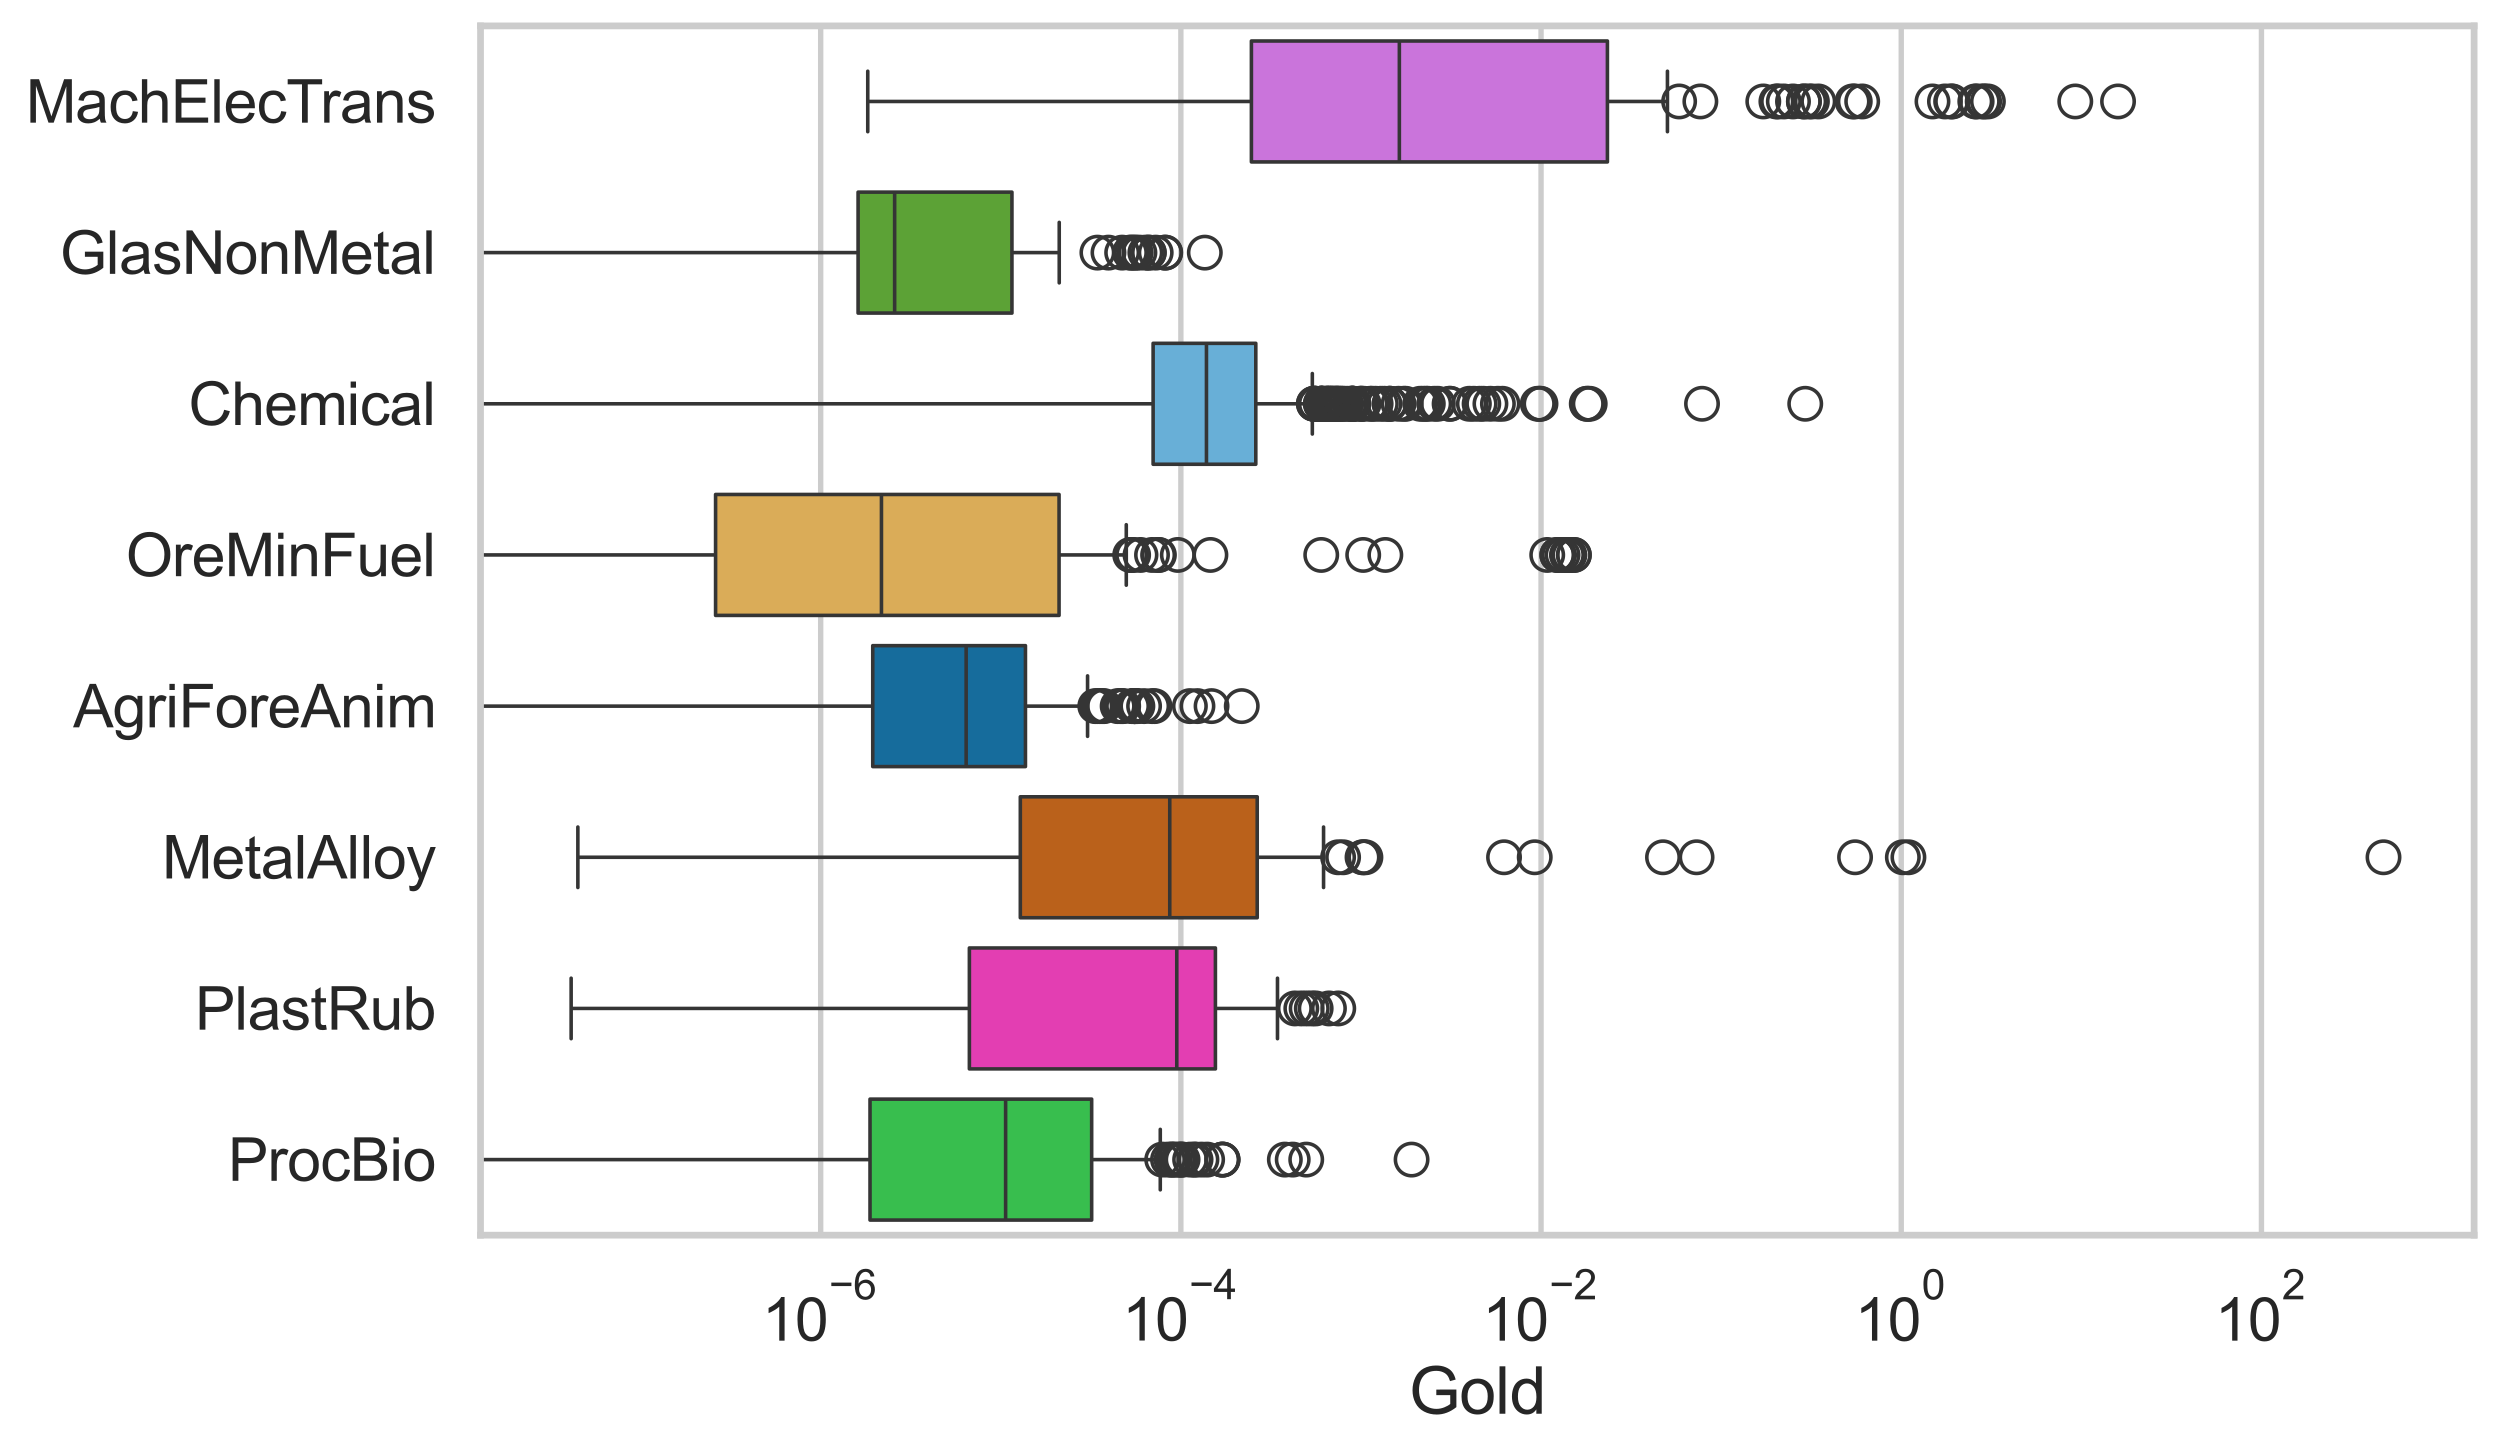 <?xml version="1.0" encoding="utf-8" standalone="no"?>
<!DOCTYPE svg PUBLIC "-//W3C//DTD SVG 1.1//EN"
  "http://www.w3.org/Graphics/SVG/1.1/DTD/svg11.dtd">
<svg xmlns:xlink="http://www.w3.org/1999/xlink" width="695.577pt" height="404.121pt" viewBox="0 0 695.577 404.121" xmlns="http://www.w3.org/2000/svg" version="1.1">
 <defs>
  <style type="text/css">*{stroke-linejoin: round; stroke-linecap: butt}</style>
 </defs>
 <g id="figure_1">
  <g id="patch_1">
   <path d="M 0 404.121 
L 695.577 404.121 
L 695.577 0 
L 0 0 
z
" style="fill: #ffffff"/>
  </g>
  <g id="axes_1">
   <g id="patch_2">
    <path d="M 133.697 343.665 
L 688.377 343.665 
L 688.377 7.2 
L 133.697 7.2 
z
" style="fill: #ffffff"/>
   </g>
   <g id="matplotlib.axis_1">
    <g id="xtick_1">
     <g id="line2d_1">
      <path d="M 228.336 343.665 
L 228.336 7.2 
" clip-path="url(#p0657ad8305)" style="fill: none; stroke: #cccccc; stroke-width: 1.5; stroke-linecap: round"/>
     </g>
     <g id="text_1">
      <!-- $\mathdefault{10^{-6}}$ -->
      <g style="fill: #262626" transform="translate(212.001 373.18) scale(0.165 -0.165)">
       <defs>
        <path id="ArialMT-31" d="M 2384 0 
L 1822 0 
L 1822 3584 
Q 1619 3391 1289 3197 
Q 959 3003 697 2906 
L 697 3450 
Q 1169 3672 1522 3987 
Q 1875 4303 2022 4600 
L 2384 4600 
L 2384 0 
z
" transform="scale(0.016)"/>
        <path id="ArialMT-30" d="M 266 2259 
Q 266 3072 433 3567 
Q 600 4063 929 4331 
Q 1259 4600 1759 4600 
Q 2128 4600 2406 4451 
Q 2684 4303 2865 4023 
Q 3047 3744 3150 3342 
Q 3253 2941 3253 2259 
Q 3253 1453 3087 958 
Q 2922 463 2592 192 
Q 2263 -78 1759 -78 
Q 1097 -78 719 397 
Q 266 969 266 2259 
z
M 844 2259 
Q 844 1131 1108 757 
Q 1372 384 1759 384 
Q 2147 384 2411 759 
Q 2675 1134 2675 2259 
Q 2675 3391 2411 3762 
Q 2147 4134 1753 4134 
Q 1366 4134 1134 3806 
Q 844 3388 844 2259 
z
" transform="scale(0.016)"/>
        <path id="ArialMT-2212" d="M 3381 1997 
L 356 1997 
L 356 2522 
L 3381 2522 
L 3381 1997 
z
" transform="scale(0.016)"/>
        <path id="ArialMT-36" d="M 3184 3459 
L 2625 3416 
Q 2550 3747 2413 3897 
Q 2184 4138 1850 4138 
Q 1581 4138 1378 3988 
Q 1113 3794 959 3422 
Q 806 3050 800 2363 
Q 1003 2672 1297 2822 
Q 1591 2972 1913 2972 
Q 2475 2972 2870 2558 
Q 3266 2144 3266 1488 
Q 3266 1056 3080 686 
Q 2894 316 2569 119 
Q 2244 -78 1831 -78 
Q 1128 -78 684 439 
Q 241 956 241 2144 
Q 241 3472 731 4075 
Q 1159 4600 1884 4600 
Q 2425 4600 2770 4297 
Q 3116 3994 3184 3459 
z
M 888 1484 
Q 888 1194 1011 928 
Q 1134 663 1356 523 
Q 1578 384 1822 384 
Q 2178 384 2434 671 
Q 2691 959 2691 1453 
Q 2691 1928 2437 2201 
Q 2184 2475 1800 2475 
Q 1419 2475 1153 2201 
Q 888 1928 888 1484 
z
" transform="scale(0.016)"/>
       </defs>
       <use xlink:href="#ArialMT-31" transform="translate(0 0.994)"/>
       <use xlink:href="#ArialMT-30" transform="translate(55.615 0.994)"/>
       <use xlink:href="#ArialMT-2212" transform="translate(112.973 70.688) scale(0.7)"/>
       <use xlink:href="#ArialMT-36" transform="translate(153.852 70.688) scale(0.7)"/>
      </g>
     </g>
    </g>
    <g id="xtick_2">
     <g id="line2d_2">
      <path d="M 328.553 343.665 
L 328.553 7.2 
" clip-path="url(#p0657ad8305)" style="fill: none; stroke: #cccccc; stroke-width: 1.5; stroke-linecap: round"/>
     </g>
     <g id="text_2">
      <!-- $\mathdefault{10^{-4}}$ -->
      <g style="fill: #262626" transform="translate(312.218 373.015) scale(0.165 -0.165)">
       <defs>
        <path id="ArialMT-34" d="M 2069 0 
L 2069 1097 
L 81 1097 
L 81 1613 
L 2172 4581 
L 2631 4581 
L 2631 1613 
L 3250 1613 
L 3250 1097 
L 2631 1097 
L 2631 0 
L 2069 0 
z
M 2069 1613 
L 2069 3678 
L 634 1613 
L 2069 1613 
z
" transform="scale(0.016)"/>
       </defs>
       <use xlink:href="#ArialMT-31" transform="translate(0 0.202)"/>
       <use xlink:href="#ArialMT-30" transform="translate(55.615 0.202)"/>
       <use xlink:href="#ArialMT-2212" transform="translate(112.973 69.895) scale(0.7)"/>
       <use xlink:href="#ArialMT-34" transform="translate(153.852 69.895) scale(0.7)"/>
      </g>
     </g>
    </g>
    <g id="xtick_3">
     <g id="line2d_3">
      <path d="M 428.769 343.665 
L 428.769 7.2 
" clip-path="url(#p0657ad8305)" style="fill: none; stroke: #cccccc; stroke-width: 1.5; stroke-linecap: round"/>
     </g>
     <g id="text_3">
      <!-- $\mathdefault{10^{-2}}$ -->
      <g style="fill: #262626" transform="translate(412.434 373.18) scale(0.165 -0.165)">
       <defs>
        <path id="ArialMT-32" d="M 3222 541 
L 3222 0 
L 194 0 
Q 188 203 259 391 
Q 375 700 629 1000 
Q 884 1300 1366 1694 
Q 2113 2306 2375 2664 
Q 2638 3022 2638 3341 
Q 2638 3675 2398 3904 
Q 2159 4134 1775 4134 
Q 1369 4134 1125 3890 
Q 881 3647 878 3216 
L 300 3275 
Q 359 3922 746 4261 
Q 1134 4600 1788 4600 
Q 2447 4600 2831 4234 
Q 3216 3869 3216 3328 
Q 3216 3053 3103 2787 
Q 2991 2522 2730 2228 
Q 2469 1934 1863 1422 
Q 1356 997 1212 845 
Q 1069 694 975 541 
L 3222 541 
z
" transform="scale(0.016)"/>
       </defs>
       <use xlink:href="#ArialMT-31" transform="translate(0 0.994)"/>
       <use xlink:href="#ArialMT-30" transform="translate(55.615 0.994)"/>
       <use xlink:href="#ArialMT-2212" transform="translate(112.973 70.688) scale(0.7)"/>
       <use xlink:href="#ArialMT-32" transform="translate(153.852 70.688) scale(0.7)"/>
      </g>
     </g>
    </g>
    <g id="xtick_4">
     <g id="line2d_4">
      <path d="M 528.985 343.665 
L 528.985 7.2 
" clip-path="url(#p0657ad8305)" style="fill: none; stroke: #cccccc; stroke-width: 1.5; stroke-linecap: round"/>
     </g>
     <g id="text_4">
      <!-- $\mathdefault{10^{0}}$ -->
      <g style="fill: #262626" transform="translate(516.033 373.18) scale(0.165 -0.165)">
       <use xlink:href="#ArialMT-31" transform="translate(0 0.994)"/>
       <use xlink:href="#ArialMT-30" transform="translate(55.615 0.994)"/>
       <use xlink:href="#ArialMT-30" transform="translate(112.973 70.688) scale(0.7)"/>
      </g>
     </g>
    </g>
    <g id="xtick_5">
     <g id="line2d_5">
      <path d="M 629.202 343.665 
L 629.202 7.2 
" clip-path="url(#p0657ad8305)" style="fill: none; stroke: #cccccc; stroke-width: 1.5; stroke-linecap: round"/>
     </g>
     <g id="text_5">
      <!-- $\mathdefault{10^{2}}$ -->
      <g style="fill: #262626" transform="translate(616.249 373.18) scale(0.165 -0.165)">
       <use xlink:href="#ArialMT-31" transform="translate(0 0.994)"/>
       <use xlink:href="#ArialMT-30" transform="translate(55.615 0.994)"/>
       <use xlink:href="#ArialMT-32" transform="translate(112.973 70.688) scale(0.7)"/>
      </g>
     </g>
    </g>
    <g id="text_6">
     <!-- Gold -->
     <g style="fill: #262626" transform="translate(392.027 393.344) scale(0.18 -0.18)">
      <defs>
       <path id="ArialMT-47" d="M 2638 1797 
L 2638 2334 
L 4578 2338 
L 4578 638 
Q 4131 281 3656 101 
Q 3181 -78 2681 -78 
Q 2006 -78 1454 211 
Q 903 500 622 1047 
Q 341 1594 341 2269 
Q 341 2938 620 3517 
Q 900 4097 1425 4378 
Q 1950 4659 2634 4659 
Q 3131 4659 3532 4498 
Q 3934 4338 4162 4050 
Q 4391 3763 4509 3300 
L 3963 3150 
Q 3859 3500 3706 3700 
Q 3553 3900 3268 4020 
Q 2984 4141 2638 4141 
Q 2222 4141 1919 4014 
Q 1616 3888 1430 3681 
Q 1244 3475 1141 3228 
Q 966 2803 966 2306 
Q 966 1694 1177 1281 
Q 1388 869 1791 669 
Q 2194 469 2647 469 
Q 3041 469 3416 620 
Q 3791 772 3984 944 
L 3984 1797 
L 2638 1797 
z
" transform="scale(0.016)"/>
       <path id="ArialMT-6f" d="M 213 1659 
Q 213 2581 725 3025 
Q 1153 3394 1769 3394 
Q 2453 3394 2887 2945 
Q 3322 2497 3322 1706 
Q 3322 1066 3130 698 
Q 2938 331 2570 128 
Q 2203 -75 1769 -75 
Q 1072 -75 642 372 
Q 213 819 213 1659 
z
M 791 1659 
Q 791 1022 1069 705 
Q 1347 388 1769 388 
Q 2188 388 2466 706 
Q 2744 1025 2744 1678 
Q 2744 2294 2464 2611 
Q 2184 2928 1769 2928 
Q 1347 2928 1069 2612 
Q 791 2297 791 1659 
z
" transform="scale(0.016)"/>
       <path id="ArialMT-6c" d="M 409 0 
L 409 4581 
L 972 4581 
L 972 0 
L 409 0 
z
" transform="scale(0.016)"/>
       <path id="ArialMT-64" d="M 2575 0 
L 2575 419 
Q 2259 -75 1647 -75 
Q 1250 -75 917 144 
Q 584 363 401 755 
Q 219 1147 219 1656 
Q 219 2153 384 2558 
Q 550 2963 881 3178 
Q 1213 3394 1622 3394 
Q 1922 3394 2156 3267 
Q 2391 3141 2538 2938 
L 2538 4581 
L 3097 4581 
L 3097 0 
L 2575 0 
z
M 797 1656 
Q 797 1019 1065 703 
Q 1334 388 1700 388 
Q 2069 388 2326 689 
Q 2584 991 2584 1609 
Q 2584 2291 2321 2609 
Q 2059 2928 1675 2928 
Q 1300 2928 1048 2622 
Q 797 2316 797 1656 
z
" transform="scale(0.016)"/>
      </defs>
      <use xlink:href="#ArialMT-47"/>
      <use xlink:href="#ArialMT-6f" transform="translate(77.783 0)"/>
      <use xlink:href="#ArialMT-6c" transform="translate(133.398 0)"/>
      <use xlink:href="#ArialMT-64" transform="translate(155.615 0)"/>
     </g>
    </g>
   </g>
   <g id="matplotlib.axis_2">
    <g id="ytick_1">
     <g id="text_7">
      <!-- MachElecTrans -->
      <g style="fill: #262626" transform="translate(7.2 34.134) scale(0.165 -0.165)">
       <defs>
        <path id="ArialMT-4d" d="M 475 0 
L 475 4581 
L 1388 4581 
L 2472 1338 
Q 2622 884 2691 659 
Q 2769 909 2934 1394 
L 4031 4581 
L 4847 4581 
L 4847 0 
L 4263 0 
L 4263 3834 
L 2931 0 
L 2384 0 
L 1059 3900 
L 1059 0 
L 475 0 
z
" transform="scale(0.016)"/>
        <path id="ArialMT-61" d="M 2588 409 
Q 2275 144 1986 34 
Q 1697 -75 1366 -75 
Q 819 -75 525 192 
Q 231 459 231 875 
Q 231 1119 342 1320 
Q 453 1522 633 1644 
Q 813 1766 1038 1828 
Q 1203 1872 1538 1913 
Q 2219 1994 2541 2106 
Q 2544 2222 2544 2253 
Q 2544 2597 2384 2738 
Q 2169 2928 1744 2928 
Q 1347 2928 1158 2789 
Q 969 2650 878 2297 
L 328 2372 
Q 403 2725 575 2942 
Q 747 3159 1072 3276 
Q 1397 3394 1825 3394 
Q 2250 3394 2515 3294 
Q 2781 3194 2906 3042 
Q 3031 2891 3081 2659 
Q 3109 2516 3109 2141 
L 3109 1391 
Q 3109 606 3145 398 
Q 3181 191 3288 0 
L 2700 0 
Q 2613 175 2588 409 
z
M 2541 1666 
Q 2234 1541 1622 1453 
Q 1275 1403 1131 1340 
Q 988 1278 909 1158 
Q 831 1038 831 891 
Q 831 666 1001 516 
Q 1172 366 1500 366 
Q 1825 366 2078 508 
Q 2331 650 2450 897 
Q 2541 1088 2541 1459 
L 2541 1666 
z
" transform="scale(0.016)"/>
        <path id="ArialMT-63" d="M 2588 1216 
L 3141 1144 
Q 3050 572 2676 248 
Q 2303 -75 1759 -75 
Q 1078 -75 664 370 
Q 250 816 250 1647 
Q 250 2184 428 2587 
Q 606 2991 970 3192 
Q 1334 3394 1763 3394 
Q 2303 3394 2647 3120 
Q 2991 2847 3088 2344 
L 2541 2259 
Q 2463 2594 2264 2762 
Q 2066 2931 1784 2931 
Q 1359 2931 1093 2626 
Q 828 2322 828 1663 
Q 828 994 1084 691 
Q 1341 388 1753 388 
Q 2084 388 2306 591 
Q 2528 794 2588 1216 
z
" transform="scale(0.016)"/>
        <path id="ArialMT-68" d="M 422 0 
L 422 4581 
L 984 4581 
L 984 2938 
Q 1378 3394 1978 3394 
Q 2347 3394 2619 3248 
Q 2891 3103 3008 2847 
Q 3125 2591 3125 2103 
L 3125 0 
L 2563 0 
L 2563 2103 
Q 2563 2525 2380 2717 
Q 2197 2909 1863 2909 
Q 1613 2909 1392 2779 
Q 1172 2650 1078 2428 
Q 984 2206 984 1816 
L 984 0 
L 422 0 
z
" transform="scale(0.016)"/>
        <path id="ArialMT-45" d="M 506 0 
L 506 4581 
L 3819 4581 
L 3819 4041 
L 1113 4041 
L 1113 2638 
L 3647 2638 
L 3647 2100 
L 1113 2100 
L 1113 541 
L 3925 541 
L 3925 0 
L 506 0 
z
" transform="scale(0.016)"/>
        <path id="ArialMT-65" d="M 2694 1069 
L 3275 997 
Q 3138 488 2766 206 
Q 2394 -75 1816 -75 
Q 1088 -75 661 373 
Q 234 822 234 1631 
Q 234 2469 665 2931 
Q 1097 3394 1784 3394 
Q 2450 3394 2872 2941 
Q 3294 2488 3294 1666 
Q 3294 1616 3291 1516 
L 816 1516 
Q 847 969 1125 678 
Q 1403 388 1819 388 
Q 2128 388 2347 550 
Q 2566 713 2694 1069 
z
M 847 1978 
L 2700 1978 
Q 2663 2397 2488 2606 
Q 2219 2931 1791 2931 
Q 1403 2931 1139 2672 
Q 875 2413 847 1978 
z
" transform="scale(0.016)"/>
        <path id="ArialMT-54" d="M 1659 0 
L 1659 4041 
L 150 4041 
L 150 4581 
L 3781 4581 
L 3781 4041 
L 2266 4041 
L 2266 0 
L 1659 0 
z
" transform="scale(0.016)"/>
        <path id="ArialMT-72" d="M 416 0 
L 416 3319 
L 922 3319 
L 922 2816 
Q 1116 3169 1280 3281 
Q 1444 3394 1641 3394 
Q 1925 3394 2219 3213 
L 2025 2691 
Q 1819 2813 1613 2813 
Q 1428 2813 1281 2702 
Q 1134 2591 1072 2394 
Q 978 2094 978 1738 
L 978 0 
L 416 0 
z
" transform="scale(0.016)"/>
        <path id="ArialMT-6e" d="M 422 0 
L 422 3319 
L 928 3319 
L 928 2847 
Q 1294 3394 1984 3394 
Q 2284 3394 2536 3286 
Q 2788 3178 2913 3003 
Q 3038 2828 3088 2588 
Q 3119 2431 3119 2041 
L 3119 0 
L 2556 0 
L 2556 2019 
Q 2556 2363 2490 2533 
Q 2425 2703 2258 2804 
Q 2091 2906 1866 2906 
Q 1506 2906 1245 2678 
Q 984 2450 984 1813 
L 984 0 
L 422 0 
z
" transform="scale(0.016)"/>
        <path id="ArialMT-73" d="M 197 991 
L 753 1078 
Q 800 744 1014 566 
Q 1228 388 1613 388 
Q 2000 388 2187 545 
Q 2375 703 2375 916 
Q 2375 1106 2209 1216 
Q 2094 1291 1634 1406 
Q 1016 1563 777 1677 
Q 538 1791 414 1992 
Q 291 2194 291 2438 
Q 291 2659 392 2848 
Q 494 3038 669 3163 
Q 800 3259 1026 3326 
Q 1253 3394 1513 3394 
Q 1903 3394 2198 3281 
Q 2494 3169 2634 2976 
Q 2775 2784 2828 2463 
L 2278 2388 
Q 2241 2644 2061 2787 
Q 1881 2931 1553 2931 
Q 1166 2931 1000 2803 
Q 834 2675 834 2503 
Q 834 2394 903 2306 
Q 972 2216 1119 2156 
Q 1203 2125 1616 2013 
Q 2213 1853 2448 1751 
Q 2684 1650 2818 1456 
Q 2953 1263 2953 975 
Q 2953 694 2789 445 
Q 2625 197 2315 61 
Q 2006 -75 1616 -75 
Q 969 -75 630 194 
Q 291 463 197 991 
z
" transform="scale(0.016)"/>
       </defs>
       <use xlink:href="#ArialMT-4d"/>
       <use xlink:href="#ArialMT-61" transform="translate(83.301 0)"/>
       <use xlink:href="#ArialMT-63" transform="translate(138.916 0)"/>
       <use xlink:href="#ArialMT-68" transform="translate(188.916 0)"/>
       <use xlink:href="#ArialMT-45" transform="translate(244.531 0)"/>
       <use xlink:href="#ArialMT-6c" transform="translate(311.23 0)"/>
       <use xlink:href="#ArialMT-65" transform="translate(333.447 0)"/>
       <use xlink:href="#ArialMT-63" transform="translate(389.062 0)"/>
       <use xlink:href="#ArialMT-54" transform="translate(439.062 0)"/>
       <use xlink:href="#ArialMT-72" transform="translate(496.396 0)"/>
       <use xlink:href="#ArialMT-61" transform="translate(529.697 0)"/>
       <use xlink:href="#ArialMT-6e" transform="translate(585.312 0)"/>
       <use xlink:href="#ArialMT-73" transform="translate(640.928 0)"/>
      </g>
     </g>
    </g>
    <g id="ytick_2">
     <g id="text_8">
      <!-- GlasNonMetal -->
      <g style="fill: #262626" transform="translate(16.659 76.192) scale(0.165 -0.165)">
       <defs>
        <path id="ArialMT-4e" d="M 488 0 
L 488 4581 
L 1109 4581 
L 3516 984 
L 3516 4581 
L 4097 4581 
L 4097 0 
L 3475 0 
L 1069 3600 
L 1069 0 
L 488 0 
z
" transform="scale(0.016)"/>
        <path id="ArialMT-74" d="M 1650 503 
L 1731 6 
Q 1494 -44 1306 -44 
Q 1000 -44 831 53 
Q 663 150 594 308 
Q 525 466 525 972 
L 525 2881 
L 113 2881 
L 113 3319 
L 525 3319 
L 525 4141 
L 1084 4478 
L 1084 3319 
L 1650 3319 
L 1650 2881 
L 1084 2881 
L 1084 941 
Q 1084 700 1114 631 
Q 1144 563 1211 522 
Q 1278 481 1403 481 
Q 1497 481 1650 503 
z
" transform="scale(0.016)"/>
       </defs>
       <use xlink:href="#ArialMT-47"/>
       <use xlink:href="#ArialMT-6c" transform="translate(77.783 0)"/>
       <use xlink:href="#ArialMT-61" transform="translate(100 0)"/>
       <use xlink:href="#ArialMT-73" transform="translate(155.615 0)"/>
       <use xlink:href="#ArialMT-4e" transform="translate(205.615 0)"/>
       <use xlink:href="#ArialMT-6f" transform="translate(277.832 0)"/>
       <use xlink:href="#ArialMT-6e" transform="translate(333.447 0)"/>
       <use xlink:href="#ArialMT-4d" transform="translate(389.062 0)"/>
       <use xlink:href="#ArialMT-65" transform="translate(472.363 0)"/>
       <use xlink:href="#ArialMT-74" transform="translate(527.979 0)"/>
       <use xlink:href="#ArialMT-61" transform="translate(555.762 0)"/>
       <use xlink:href="#ArialMT-6c" transform="translate(611.377 0)"/>
      </g>
     </g>
    </g>
    <g id="ytick_3">
     <g id="text_9">
      <!-- Chemical -->
      <g style="fill: #262626" transform="translate(52.428 118.25) scale(0.165 -0.165)">
       <defs>
        <path id="ArialMT-43" d="M 3763 1606 
L 4369 1453 
Q 4178 706 3683 314 
Q 3188 -78 2472 -78 
Q 1731 -78 1267 223 
Q 803 525 561 1097 
Q 319 1669 319 2325 
Q 319 3041 592 3573 
Q 866 4106 1370 4382 
Q 1875 4659 2481 4659 
Q 3169 4659 3637 4309 
Q 4106 3959 4291 3325 
L 3694 3184 
Q 3534 3684 3231 3912 
Q 2928 4141 2469 4141 
Q 1941 4141 1586 3887 
Q 1231 3634 1087 3207 
Q 944 2781 944 2328 
Q 944 1744 1114 1308 
Q 1284 872 1643 656 
Q 2003 441 2422 441 
Q 2931 441 3284 734 
Q 3638 1028 3763 1606 
z
" transform="scale(0.016)"/>
        <path id="ArialMT-6d" d="M 422 0 
L 422 3319 
L 925 3319 
L 925 2853 
Q 1081 3097 1340 3245 
Q 1600 3394 1931 3394 
Q 2300 3394 2536 3241 
Q 2772 3088 2869 2813 
Q 3263 3394 3894 3394 
Q 4388 3394 4653 3120 
Q 4919 2847 4919 2278 
L 4919 0 
L 4359 0 
L 4359 2091 
Q 4359 2428 4304 2576 
Q 4250 2725 4106 2815 
Q 3963 2906 3769 2906 
Q 3419 2906 3187 2673 
Q 2956 2441 2956 1928 
L 2956 0 
L 2394 0 
L 2394 2156 
Q 2394 2531 2256 2718 
Q 2119 2906 1806 2906 
Q 1569 2906 1367 2781 
Q 1166 2656 1075 2415 
Q 984 2175 984 1722 
L 984 0 
L 422 0 
z
" transform="scale(0.016)"/>
        <path id="ArialMT-69" d="M 425 3934 
L 425 4581 
L 988 4581 
L 988 3934 
L 425 3934 
z
M 425 0 
L 425 3319 
L 988 3319 
L 988 0 
L 425 0 
z
" transform="scale(0.016)"/>
       </defs>
       <use xlink:href="#ArialMT-43"/>
       <use xlink:href="#ArialMT-68" transform="translate(72.217 0)"/>
       <use xlink:href="#ArialMT-65" transform="translate(127.832 0)"/>
       <use xlink:href="#ArialMT-6d" transform="translate(183.447 0)"/>
       <use xlink:href="#ArialMT-69" transform="translate(266.748 0)"/>
       <use xlink:href="#ArialMT-63" transform="translate(288.965 0)"/>
       <use xlink:href="#ArialMT-61" transform="translate(338.965 0)"/>
       <use xlink:href="#ArialMT-6c" transform="translate(394.58 0)"/>
      </g>
     </g>
    </g>
    <g id="ytick_4">
     <g id="text_10">
      <!-- OreMinFuel -->
      <g style="fill: #262626" transform="translate(35.013 160.308) scale(0.165 -0.165)">
       <defs>
        <path id="ArialMT-4f" d="M 309 2231 
Q 309 3372 921 4017 
Q 1534 4663 2503 4663 
Q 3138 4663 3647 4359 
Q 4156 4056 4423 3514 
Q 4691 2972 4691 2284 
Q 4691 1588 4409 1038 
Q 4128 488 3612 205 
Q 3097 -78 2500 -78 
Q 1853 -78 1343 234 
Q 834 547 571 1087 
Q 309 1628 309 2231 
z
M 934 2222 
Q 934 1394 1379 917 
Q 1825 441 2497 441 
Q 3181 441 3623 922 
Q 4066 1403 4066 2288 
Q 4066 2847 3877 3264 
Q 3688 3681 3323 3911 
Q 2959 4141 2506 4141 
Q 1863 4141 1398 3698 
Q 934 3256 934 2222 
z
" transform="scale(0.016)"/>
        <path id="ArialMT-46" d="M 525 0 
L 525 4581 
L 3616 4581 
L 3616 4041 
L 1131 4041 
L 1131 2622 
L 3281 2622 
L 3281 2081 
L 1131 2081 
L 1131 0 
L 525 0 
z
" transform="scale(0.016)"/>
        <path id="ArialMT-75" d="M 2597 0 
L 2597 488 
Q 2209 -75 1544 -75 
Q 1250 -75 995 37 
Q 741 150 617 320 
Q 494 491 444 738 
Q 409 903 409 1263 
L 409 3319 
L 972 3319 
L 972 1478 
Q 972 1038 1006 884 
Q 1059 663 1231 536 
Q 1403 409 1656 409 
Q 1909 409 2131 539 
Q 2353 669 2445 892 
Q 2538 1116 2538 1541 
L 2538 3319 
L 3100 3319 
L 3100 0 
L 2597 0 
z
" transform="scale(0.016)"/>
       </defs>
       <use xlink:href="#ArialMT-4f"/>
       <use xlink:href="#ArialMT-72" transform="translate(77.783 0)"/>
       <use xlink:href="#ArialMT-65" transform="translate(111.084 0)"/>
       <use xlink:href="#ArialMT-4d" transform="translate(166.699 0)"/>
       <use xlink:href="#ArialMT-69" transform="translate(250 0)"/>
       <use xlink:href="#ArialMT-6e" transform="translate(272.217 0)"/>
       <use xlink:href="#ArialMT-46" transform="translate(327.832 0)"/>
       <use xlink:href="#ArialMT-75" transform="translate(388.916 0)"/>
       <use xlink:href="#ArialMT-65" transform="translate(444.531 0)"/>
       <use xlink:href="#ArialMT-6c" transform="translate(500.146 0)"/>
      </g>
     </g>
    </g>
    <g id="ytick_5">
     <g id="text_11">
      <!-- AgriForeAnim -->
      <g style="fill: #262626" transform="translate(20.341 202.366) scale(0.165 -0.165)">
       <defs>
        <path id="ArialMT-41" d="M -9 0 
L 1750 4581 
L 2403 4581 
L 4278 0 
L 3588 0 
L 3053 1388 
L 1138 1388 
L 634 0 
L -9 0 
z
M 1313 1881 
L 2866 1881 
L 2388 3150 
Q 2169 3728 2063 4100 
Q 1975 3659 1816 3225 
L 1313 1881 
z
" transform="scale(0.016)"/>
        <path id="ArialMT-67" d="M 319 -275 
L 866 -356 
Q 900 -609 1056 -725 
Q 1266 -881 1628 -881 
Q 2019 -881 2231 -725 
Q 2444 -569 2519 -288 
Q 2563 -116 2559 434 
Q 2191 0 1641 0 
Q 956 0 581 494 
Q 206 988 206 1678 
Q 206 2153 378 2554 
Q 550 2956 876 3175 
Q 1203 3394 1644 3394 
Q 2231 3394 2613 2919 
L 2613 3319 
L 3131 3319 
L 3131 450 
Q 3131 -325 2973 -648 
Q 2816 -972 2473 -1159 
Q 2131 -1347 1631 -1347 
Q 1038 -1347 672 -1080 
Q 306 -813 319 -275 
z
M 784 1719 
Q 784 1066 1043 766 
Q 1303 466 1694 466 
Q 2081 466 2343 764 
Q 2606 1063 2606 1700 
Q 2606 2309 2336 2618 
Q 2066 2928 1684 2928 
Q 1309 2928 1046 2623 
Q 784 2319 784 1719 
z
" transform="scale(0.016)"/>
       </defs>
       <use xlink:href="#ArialMT-41"/>
       <use xlink:href="#ArialMT-67" transform="translate(66.699 0)"/>
       <use xlink:href="#ArialMT-72" transform="translate(122.314 0)"/>
       <use xlink:href="#ArialMT-69" transform="translate(155.615 0)"/>
       <use xlink:href="#ArialMT-46" transform="translate(177.832 0)"/>
       <use xlink:href="#ArialMT-6f" transform="translate(238.916 0)"/>
       <use xlink:href="#ArialMT-72" transform="translate(294.531 0)"/>
       <use xlink:href="#ArialMT-65" transform="translate(327.832 0)"/>
       <use xlink:href="#ArialMT-41" transform="translate(383.447 0)"/>
       <use xlink:href="#ArialMT-6e" transform="translate(450.146 0)"/>
       <use xlink:href="#ArialMT-69" transform="translate(505.762 0)"/>
       <use xlink:href="#ArialMT-6d" transform="translate(527.979 0)"/>
      </g>
     </g>
    </g>
    <g id="ytick_6">
     <g id="text_12">
      <!-- MetalAlloy -->
      <g style="fill: #262626" transform="translate(45.088 244.425) scale(0.165 -0.165)">
       <defs>
        <path id="ArialMT-79" d="M 397 -1278 
L 334 -750 
Q 519 -800 656 -800 
Q 844 -800 956 -737 
Q 1069 -675 1141 -563 
Q 1194 -478 1313 -144 
Q 1328 -97 1363 -6 
L 103 3319 
L 709 3319 
L 1400 1397 
Q 1534 1031 1641 628 
Q 1738 1016 1872 1384 
L 2581 3319 
L 3144 3319 
L 1881 -56 
Q 1678 -603 1566 -809 
Q 1416 -1088 1222 -1217 
Q 1028 -1347 759 -1347 
Q 597 -1347 397 -1278 
z
" transform="scale(0.016)"/>
       </defs>
       <use xlink:href="#ArialMT-4d"/>
       <use xlink:href="#ArialMT-65" transform="translate(83.301 0)"/>
       <use xlink:href="#ArialMT-74" transform="translate(138.916 0)"/>
       <use xlink:href="#ArialMT-61" transform="translate(166.699 0)"/>
       <use xlink:href="#ArialMT-6c" transform="translate(222.314 0)"/>
       <use xlink:href="#ArialMT-41" transform="translate(244.531 0)"/>
       <use xlink:href="#ArialMT-6c" transform="translate(311.23 0)"/>
       <use xlink:href="#ArialMT-6c" transform="translate(333.447 0)"/>
       <use xlink:href="#ArialMT-6f" transform="translate(355.664 0)"/>
       <use xlink:href="#ArialMT-79" transform="translate(411.279 0)"/>
      </g>
     </g>
    </g>
    <g id="ytick_7">
     <g id="text_13">
      <!-- PlastRub -->
      <g style="fill: #262626" transform="translate(54.248 286.483) scale(0.165 -0.165)">
       <defs>
        <path id="ArialMT-50" d="M 494 0 
L 494 4581 
L 2222 4581 
Q 2678 4581 2919 4538 
Q 3256 4481 3484 4323 
Q 3713 4166 3852 3881 
Q 3991 3597 3991 3256 
Q 3991 2672 3619 2267 
Q 3247 1863 2275 1863 
L 1100 1863 
L 1100 0 
L 494 0 
z
M 1100 2403 
L 2284 2403 
Q 2872 2403 3119 2622 
Q 3366 2841 3366 3238 
Q 3366 3525 3220 3729 
Q 3075 3934 2838 4000 
Q 2684 4041 2272 4041 
L 1100 4041 
L 1100 2403 
z
" transform="scale(0.016)"/>
        <path id="ArialMT-52" d="M 503 0 
L 503 4581 
L 2534 4581 
Q 3147 4581 3465 4457 
Q 3784 4334 3975 4021 
Q 4166 3709 4166 3331 
Q 4166 2844 3850 2509 
Q 3534 2175 2875 2084 
Q 3116 1969 3241 1856 
Q 3506 1613 3744 1247 
L 4541 0 
L 3778 0 
L 3172 953 
Q 2906 1366 2734 1584 
Q 2563 1803 2427 1890 
Q 2291 1978 2150 2013 
Q 2047 2034 1813 2034 
L 1109 2034 
L 1109 0 
L 503 0 
z
M 1109 2559 
L 2413 2559 
Q 2828 2559 3062 2645 
Q 3297 2731 3419 2920 
Q 3541 3109 3541 3331 
Q 3541 3656 3305 3865 
Q 3069 4075 2559 4075 
L 1109 4075 
L 1109 2559 
z
" transform="scale(0.016)"/>
        <path id="ArialMT-62" d="M 941 0 
L 419 0 
L 419 4581 
L 981 4581 
L 981 2947 
Q 1338 3394 1891 3394 
Q 2197 3394 2470 3270 
Q 2744 3147 2920 2923 
Q 3097 2700 3197 2384 
Q 3297 2069 3297 1709 
Q 3297 856 2875 390 
Q 2453 -75 1863 -75 
Q 1275 -75 941 416 
L 941 0 
z
M 934 1684 
Q 934 1088 1097 822 
Q 1363 388 1816 388 
Q 2184 388 2453 708 
Q 2722 1028 2722 1663 
Q 2722 2313 2464 2622 
Q 2206 2931 1841 2931 
Q 1472 2931 1203 2611 
Q 934 2291 934 1684 
z
" transform="scale(0.016)"/>
       </defs>
       <use xlink:href="#ArialMT-50"/>
       <use xlink:href="#ArialMT-6c" transform="translate(66.699 0)"/>
       <use xlink:href="#ArialMT-61" transform="translate(88.916 0)"/>
       <use xlink:href="#ArialMT-73" transform="translate(144.531 0)"/>
       <use xlink:href="#ArialMT-74" transform="translate(194.531 0)"/>
       <use xlink:href="#ArialMT-52" transform="translate(222.314 0)"/>
       <use xlink:href="#ArialMT-75" transform="translate(294.531 0)"/>
       <use xlink:href="#ArialMT-62" transform="translate(350.146 0)"/>
      </g>
     </g>
    </g>
    <g id="ytick_8">
     <g id="text_14">
      <!-- ProcBio -->
      <g style="fill: #262626" transform="translate(63.424 328.541) scale(0.165 -0.165)">
       <defs>
        <path id="ArialMT-42" d="M 469 0 
L 469 4581 
L 2188 4581 
Q 2713 4581 3030 4442 
Q 3347 4303 3526 4014 
Q 3706 3725 3706 3409 
Q 3706 3116 3547 2856 
Q 3388 2597 3066 2438 
Q 3481 2316 3704 2022 
Q 3928 1728 3928 1328 
Q 3928 1006 3792 729 
Q 3656 453 3456 303 
Q 3256 153 2954 76 
Q 2653 0 2216 0 
L 469 0 
z
M 1075 2656 
L 2066 2656 
Q 2469 2656 2644 2709 
Q 2875 2778 2992 2937 
Q 3109 3097 3109 3338 
Q 3109 3566 3000 3739 
Q 2891 3913 2687 3977 
Q 2484 4041 1991 4041 
L 1075 4041 
L 1075 2656 
z
M 1075 541 
L 2216 541 
Q 2509 541 2628 563 
Q 2838 600 2978 687 
Q 3119 775 3209 942 
Q 3300 1109 3300 1328 
Q 3300 1584 3169 1773 
Q 3038 1963 2805 2039 
Q 2572 2116 2134 2116 
L 1075 2116 
L 1075 541 
z
" transform="scale(0.016)"/>
       </defs>
       <use xlink:href="#ArialMT-50"/>
       <use xlink:href="#ArialMT-72" transform="translate(66.699 0)"/>
       <use xlink:href="#ArialMT-6f" transform="translate(100 0)"/>
       <use xlink:href="#ArialMT-63" transform="translate(155.615 0)"/>
       <use xlink:href="#ArialMT-42" transform="translate(205.615 0)"/>
       <use xlink:href="#ArialMT-69" transform="translate(272.314 0)"/>
       <use xlink:href="#ArialMT-6f" transform="translate(294.531 0)"/>
      </g>
     </g>
    </g>
   </g>
   <g id="patch_3">
    <path d="M 348.178 11.406 
L 348.178 45.052 
L 447.231 45.052 
L 447.231 11.406 
L 348.178 11.406 
z
" clip-path="url(#p0657ad8305)" style="fill: #ca74db; stroke: #353535; stroke-linejoin: miter"/>
   </g>
   <g id="line2d_6">
    <path d="M 348.178 28.229 
L 241.436 28.229 
" clip-path="url(#p0657ad8305)" style="fill: none; stroke: #353535"/>
   </g>
   <g id="line2d_7">
    <path d="M 447.231 28.229 
L 463.934 28.229 
" clip-path="url(#p0657ad8305)" style="fill: none; stroke: #353535"/>
   </g>
   <g id="line2d_8">
    <path d="M 241.436 19.817 
L 241.436 36.641 
" clip-path="url(#p0657ad8305)" style="fill: none; stroke: #353535; stroke-linecap: round"/>
   </g>
   <g id="line2d_9">
    <path d="M 463.934 19.817 
L 463.934 36.641 
" clip-path="url(#p0657ad8305)" style="fill: none; stroke: #353535; stroke-linecap: round"/>
   </g>
   <g id="line2d_10">
    <defs>
     <path id="md44b5add91" d="M 0 4.5 
C 1.193 4.5 2.338 4.026 3.182 3.182 
C 4.026 2.338 4.5 1.193 4.5 0 
C 4.5 -1.193 4.026 -2.338 3.182 -3.182 
C 2.338 -4.026 1.193 -4.5 0 -4.5 
C -1.193 -4.5 -2.338 -4.026 -3.182 -3.182 
C -4.026 -2.338 -4.5 -1.193 -4.5 0 
C -4.5 1.193 -4.026 2.338 -3.182 3.182 
C -2.338 4.026 -1.193 4.5 0 4.5 
z
" style="stroke: #353535"/>
    </defs>
    <g clip-path="url(#p0657ad8305)">
     <use xlink:href="#md44b5add91" x="549.589" y="28.229" style="fill-opacity: 0; stroke: #353535"/>
     <use xlink:href="#md44b5add91" x="551.645" y="28.229" style="fill-opacity: 0; stroke: #353535"/>
     <use xlink:href="#md44b5add91" x="553.094" y="28.229" style="fill-opacity: 0; stroke: #353535"/>
     <use xlink:href="#md44b5add91" x="496.312" y="28.229" style="fill-opacity: 0; stroke: #353535"/>
     <use xlink:href="#md44b5add91" x="541.144" y="28.229" style="fill-opacity: 0; stroke: #353535"/>
     <use xlink:href="#md44b5add91" x="505.917" y="28.229" style="fill-opacity: 0; stroke: #353535"/>
     <use xlink:href="#md44b5add91" x="543.153" y="28.229" style="fill-opacity: 0; stroke: #353535"/>
     <use xlink:href="#md44b5add91" x="518.12" y="28.229" style="fill-opacity: 0; stroke: #353535"/>
     <use xlink:href="#md44b5add91" x="467.183" y="28.229" style="fill-opacity: 0; stroke: #353535"/>
     <use xlink:href="#md44b5add91" x="552.049" y="28.229" style="fill-opacity: 0; stroke: #353535"/>
     <use xlink:href="#md44b5add91" x="516.05" y="28.229" style="fill-opacity: 0; stroke: #353535"/>
     <use xlink:href="#md44b5add91" x="537.676" y="28.229" style="fill-opacity: 0; stroke: #353535"/>
     <use xlink:href="#md44b5add91" x="501.9" y="28.229" style="fill-opacity: 0; stroke: #353535"/>
     <use xlink:href="#md44b5add91" x="494.718" y="28.229" style="fill-opacity: 0; stroke: #353535"/>
     <use xlink:href="#md44b5add91" x="542.867" y="28.229" style="fill-opacity: 0; stroke: #353535"/>
     <use xlink:href="#md44b5add91" x="504.128" y="28.229" style="fill-opacity: 0; stroke: #353535"/>
     <use xlink:href="#md44b5add91" x="589.304" y="28.229" style="fill-opacity: 0; stroke: #353535"/>
     <use xlink:href="#md44b5add91" x="549.96" y="28.229" style="fill-opacity: 0; stroke: #353535"/>
     <use xlink:href="#md44b5add91" x="494.247" y="28.229" style="fill-opacity: 0; stroke: #353535"/>
     <use xlink:href="#md44b5add91" x="490.602" y="28.229" style="fill-opacity: 0; stroke: #353535"/>
     <use xlink:href="#md44b5add91" x="515.441" y="28.229" style="fill-opacity: 0; stroke: #353535"/>
     <use xlink:href="#md44b5add91" x="498.866" y="28.229" style="fill-opacity: 0; stroke: #353535"/>
     <use xlink:href="#md44b5add91" x="577.406" y="28.229" style="fill-opacity: 0; stroke: #353535"/>
     <use xlink:href="#md44b5add91" x="473.095" y="28.229" style="fill-opacity: 0; stroke: #353535"/>
     <use xlink:href="#md44b5add91" x="501.898" y="28.229" style="fill-opacity: 0; stroke: #353535"/>
     <use xlink:href="#md44b5add91" x="503.377" y="28.229" style="fill-opacity: 0; stroke: #353535"/>
    </g>
   </g>
   <g id="patch_4">
    <path d="M 238.747 53.464 
L 238.747 87.11 
L 281.552 87.11 
L 281.552 53.464 
L 238.747 53.464 
z
" clip-path="url(#p0657ad8305)" style="fill: #5ca236; stroke: #353535; stroke-linejoin: miter"/>
   </g>
   <g id="line2d_11">
    <path d="M 238.747 70.287 
L -1 70.287 
" clip-path="url(#p0657ad8305)" style="fill: none; stroke: #353535"/>
   </g>
   <g id="line2d_12">
    <path d="M 281.552 70.287 
L 294.712 70.287 
" clip-path="url(#p0657ad8305)" style="fill: none; stroke: #353535"/>
   </g>
   <g id="line2d_13">
    <path clip-path="url(#p0657ad8305)" style="fill: none; stroke: #353535; stroke-linecap: round"/>
   </g>
   <g id="line2d_14">
    <path d="M 294.712 61.875 
L 294.712 78.699 
" clip-path="url(#p0657ad8305)" style="fill: none; stroke: #353535; stroke-linecap: round"/>
   </g>
   <g id="line2d_15">
    <g clip-path="url(#p0657ad8305)">
     <use xlink:href="#md44b5add91" x="314.768" y="70.287" style="fill-opacity: 0; stroke: #353535"/>
     <use xlink:href="#md44b5add91" x="318.678" y="70.287" style="fill-opacity: 0; stroke: #353535"/>
     <use xlink:href="#md44b5add91" x="305.328" y="70.287" style="fill-opacity: 0; stroke: #353535"/>
     <use xlink:href="#md44b5add91" x="324.206" y="70.287" style="fill-opacity: 0; stroke: #353535"/>
     <use xlink:href="#md44b5add91" x="308.409" y="70.287" style="fill-opacity: 0; stroke: #353535"/>
     <use xlink:href="#md44b5add91" x="324.155" y="70.287" style="fill-opacity: 0; stroke: #353535"/>
     <use xlink:href="#md44b5add91" x="314.379" y="70.287" style="fill-opacity: 0; stroke: #353535"/>
     <use xlink:href="#md44b5add91" x="321.549" y="70.287" style="fill-opacity: 0; stroke: #353535"/>
     <use xlink:href="#md44b5add91" x="312.217" y="70.287" style="fill-opacity: 0; stroke: #353535"/>
     <use xlink:href="#md44b5add91" x="317.023" y="70.287" style="fill-opacity: 0; stroke: #353535"/>
     <use xlink:href="#md44b5add91" x="335.217" y="70.287" style="fill-opacity: 0; stroke: #353535"/>
     <use xlink:href="#md44b5add91" x="319.644" y="70.287" style="fill-opacity: 0; stroke: #353535"/>
     <use xlink:href="#md44b5add91" x="315.594" y="70.287" style="fill-opacity: 0; stroke: #353535"/>
     <use xlink:href="#md44b5add91" x="319.612" y="70.287" style="fill-opacity: 0; stroke: #353535"/>
     <use xlink:href="#md44b5add91" x="315.988" y="70.287" style="fill-opacity: 0; stroke: #353535"/>
    </g>
   </g>
   <g id="patch_5">
    <path d="M 320.833 95.522 
L 320.833 129.168 
L 349.401 129.168 
L 349.401 95.522 
L 320.833 95.522 
z
" clip-path="url(#p0657ad8305)" style="fill: #68afd7; stroke: #353535; stroke-linejoin: miter"/>
   </g>
   <g id="line2d_16">
    <path d="M 320.833 112.345 
L -1 112.345 
" clip-path="url(#p0657ad8305)" style="fill: none; stroke: #353535"/>
   </g>
   <g id="line2d_17">
    <path d="M 349.401 112.345 
L 365.13 112.345 
" clip-path="url(#p0657ad8305)" style="fill: none; stroke: #353535"/>
   </g>
   <g id="line2d_18">
    <path clip-path="url(#p0657ad8305)" style="fill: none; stroke: #353535; stroke-linecap: round"/>
   </g>
   <g id="line2d_19">
    <path d="M 365.13 103.934 
L 365.13 120.757 
" clip-path="url(#p0657ad8305)" style="fill: none; stroke: #353535; stroke-linecap: round"/>
   </g>
   <g id="line2d_20">
    <g clip-path="url(#p0657ad8305)">
     <use xlink:href="#md44b5add91" x="369.006" y="112.345" style="fill-opacity: 0; stroke: #353535"/>
     <use xlink:href="#md44b5add91" x="381.303" y="112.345" style="fill-opacity: 0; stroke: #353535"/>
     <use xlink:href="#md44b5add91" x="441.673" y="112.345" style="fill-opacity: 0; stroke: #353535"/>
     <use xlink:href="#md44b5add91" x="395.142" y="112.345" style="fill-opacity: 0; stroke: #353535"/>
     <use xlink:href="#md44b5add91" x="365.948" y="112.345" style="fill-opacity: 0; stroke: #353535"/>
     <use xlink:href="#md44b5add91" x="365.836" y="112.345" style="fill-opacity: 0; stroke: #353535"/>
     <use xlink:href="#md44b5add91" x="390.526" y="112.345" style="fill-opacity: 0; stroke: #353535"/>
     <use xlink:href="#md44b5add91" x="365.58" y="112.345" style="fill-opacity: 0; stroke: #353535"/>
     <use xlink:href="#md44b5add91" x="367.484" y="112.345" style="fill-opacity: 0; stroke: #353535"/>
     <use xlink:href="#md44b5add91" x="367.899" y="112.345" style="fill-opacity: 0; stroke: #353535"/>
     <use xlink:href="#md44b5add91" x="367.55" y="112.345" style="fill-opacity: 0; stroke: #353535"/>
     <use xlink:href="#md44b5add91" x="403.489" y="112.345" style="fill-opacity: 0; stroke: #353535"/>
     <use xlink:href="#md44b5add91" x="376.431" y="112.345" style="fill-opacity: 0; stroke: #353535"/>
     <use xlink:href="#md44b5add91" x="502.273" y="112.345" style="fill-opacity: 0; stroke: #353535"/>
     <use xlink:href="#md44b5add91" x="366.076" y="112.345" style="fill-opacity: 0; stroke: #353535"/>
     <use xlink:href="#md44b5add91" x="367.675" y="112.345" style="fill-opacity: 0; stroke: #353535"/>
     <use xlink:href="#md44b5add91" x="395.986" y="112.345" style="fill-opacity: 0; stroke: #353535"/>
     <use xlink:href="#md44b5add91" x="367.675" y="112.345" style="fill-opacity: 0; stroke: #353535"/>
     <use xlink:href="#md44b5add91" x="369.283" y="112.345" style="fill-opacity: 0; stroke: #353535"/>
     <use xlink:href="#md44b5add91" x="370.118" y="112.345" style="fill-opacity: 0; stroke: #353535"/>
     <use xlink:href="#md44b5add91" x="369.814" y="112.345" style="fill-opacity: 0; stroke: #353535"/>
     <use xlink:href="#md44b5add91" x="414.682" y="112.345" style="fill-opacity: 0; stroke: #353535"/>
     <use xlink:href="#md44b5add91" x="411.673" y="112.345" style="fill-opacity: 0; stroke: #353535"/>
     <use xlink:href="#md44b5add91" x="428.612" y="112.345" style="fill-opacity: 0; stroke: #353535"/>
     <use xlink:href="#md44b5add91" x="371.94" y="112.345" style="fill-opacity: 0; stroke: #353535"/>
     <use xlink:href="#md44b5add91" x="370.553" y="112.345" style="fill-opacity: 0; stroke: #353535"/>
     <use xlink:href="#md44b5add91" x="396.743" y="112.345" style="fill-opacity: 0; stroke: #353535"/>
     <use xlink:href="#md44b5add91" x="385.208" y="112.345" style="fill-opacity: 0; stroke: #353535"/>
     <use xlink:href="#md44b5add91" x="428.377" y="112.345" style="fill-opacity: 0; stroke: #353535"/>
     <use xlink:href="#md44b5add91" x="391.083" y="112.345" style="fill-opacity: 0; stroke: #353535"/>
     <use xlink:href="#md44b5add91" x="372.117" y="112.345" style="fill-opacity: 0; stroke: #353535"/>
     <use xlink:href="#md44b5add91" x="376.062" y="112.345" style="fill-opacity: 0; stroke: #353535"/>
     <use xlink:href="#md44b5add91" x="412.699" y="112.345" style="fill-opacity: 0; stroke: #353535"/>
     <use xlink:href="#md44b5add91" x="371.28" y="112.345" style="fill-opacity: 0; stroke: #353535"/>
     <use xlink:href="#md44b5add91" x="386.723" y="112.345" style="fill-opacity: 0; stroke: #353535"/>
     <use xlink:href="#md44b5add91" x="381.685" y="112.345" style="fill-opacity: 0; stroke: #353535"/>
     <use xlink:href="#md44b5add91" x="376.156" y="112.345" style="fill-opacity: 0; stroke: #353535"/>
     <use xlink:href="#md44b5add91" x="408.813" y="112.345" style="fill-opacity: 0; stroke: #353535"/>
     <use xlink:href="#md44b5add91" x="418.034" y="112.345" style="fill-opacity: 0; stroke: #353535"/>
     <use xlink:href="#md44b5add91" x="403.326" y="112.345" style="fill-opacity: 0; stroke: #353535"/>
     <use xlink:href="#md44b5add91" x="384.191" y="112.345" style="fill-opacity: 0; stroke: #353535"/>
     <use xlink:href="#md44b5add91" x="427.855" y="112.345" style="fill-opacity: 0; stroke: #353535"/>
     <use xlink:href="#md44b5add91" x="368.06" y="112.345" style="fill-opacity: 0; stroke: #353535"/>
     <use xlink:href="#md44b5add91" x="372.416" y="112.345" style="fill-opacity: 0; stroke: #353535"/>
     <use xlink:href="#md44b5add91" x="400.047" y="112.345" style="fill-opacity: 0; stroke: #353535"/>
     <use xlink:href="#md44b5add91" x="365.784" y="112.345" style="fill-opacity: 0; stroke: #353535"/>
     <use xlink:href="#md44b5add91" x="386.726" y="112.345" style="fill-opacity: 0; stroke: #353535"/>
     <use xlink:href="#md44b5add91" x="373.407" y="112.345" style="fill-opacity: 0; stroke: #353535"/>
     <use xlink:href="#md44b5add91" x="376.409" y="112.345" style="fill-opacity: 0; stroke: #353535"/>
     <use xlink:href="#md44b5add91" x="369.247" y="112.345" style="fill-opacity: 0; stroke: #353535"/>
     <use xlink:href="#md44b5add91" x="365.539" y="112.345" style="fill-opacity: 0; stroke: #353535"/>
     <use xlink:href="#md44b5add91" x="375.492" y="112.345" style="fill-opacity: 0; stroke: #353535"/>
     <use xlink:href="#md44b5add91" x="371.705" y="112.345" style="fill-opacity: 0; stroke: #353535"/>
     <use xlink:href="#md44b5add91" x="370.142" y="112.345" style="fill-opacity: 0; stroke: #353535"/>
     <use xlink:href="#md44b5add91" x="367.675" y="112.345" style="fill-opacity: 0; stroke: #353535"/>
     <use xlink:href="#md44b5add91" x="473.552" y="112.345" style="fill-opacity: 0; stroke: #353535"/>
     <use xlink:href="#md44b5add91" x="386.595" y="112.345" style="fill-opacity: 0; stroke: #353535"/>
     <use xlink:href="#md44b5add91" x="373.004" y="112.345" style="fill-opacity: 0; stroke: #353535"/>
     <use xlink:href="#md44b5add91" x="371.496" y="112.345" style="fill-opacity: 0; stroke: #353535"/>
     <use xlink:href="#md44b5add91" x="410.075" y="112.345" style="fill-opacity: 0; stroke: #353535"/>
     <use xlink:href="#md44b5add91" x="442.304" y="112.345" style="fill-opacity: 0; stroke: #353535"/>
     <use xlink:href="#md44b5add91" x="389.124" y="112.345" style="fill-opacity: 0; stroke: #353535"/>
     <use xlink:href="#md44b5add91" x="379.398" y="112.345" style="fill-opacity: 0; stroke: #353535"/>
     <use xlink:href="#md44b5add91" x="369.437" y="112.345" style="fill-opacity: 0; stroke: #353535"/>
     <use xlink:href="#md44b5add91" x="376.543" y="112.345" style="fill-opacity: 0; stroke: #353535"/>
     <use xlink:href="#md44b5add91" x="382.741" y="112.345" style="fill-opacity: 0; stroke: #353535"/>
     <use xlink:href="#md44b5add91" x="373.651" y="112.345" style="fill-opacity: 0; stroke: #353535"/>
     <use xlink:href="#md44b5add91" x="378.547" y="112.345" style="fill-opacity: 0; stroke: #353535"/>
     <use xlink:href="#md44b5add91" x="369.585" y="112.345" style="fill-opacity: 0; stroke: #353535"/>
     <use xlink:href="#md44b5add91" x="374.508" y="112.345" style="fill-opacity: 0; stroke: #353535"/>
     <use xlink:href="#md44b5add91" x="399.051" y="112.345" style="fill-opacity: 0; stroke: #353535"/>
     <use xlink:href="#md44b5add91" x="368.497" y="112.345" style="fill-opacity: 0; stroke: #353535"/>
     <use xlink:href="#md44b5add91" x="397.257" y="112.345" style="fill-opacity: 0; stroke: #353535"/>
     <use xlink:href="#md44b5add91" x="376.293" y="112.345" style="fill-opacity: 0; stroke: #353535"/>
     <use xlink:href="#md44b5add91" x="370.722" y="112.345" style="fill-opacity: 0; stroke: #353535"/>
     <use xlink:href="#md44b5add91" x="370.719" y="112.345" style="fill-opacity: 0; stroke: #353535"/>
     <use xlink:href="#md44b5add91" x="378.563" y="112.345" style="fill-opacity: 0; stroke: #353535"/>
     <use xlink:href="#md44b5add91" x="367.675" y="112.345" style="fill-opacity: 0; stroke: #353535"/>
     <use xlink:href="#md44b5add91" x="378.861" y="112.345" style="fill-opacity: 0; stroke: #353535"/>
     <use xlink:href="#md44b5add91" x="441.489" y="112.345" style="fill-opacity: 0; stroke: #353535"/>
     <use xlink:href="#md44b5add91" x="376.263" y="112.345" style="fill-opacity: 0; stroke: #353535"/>
     <use xlink:href="#md44b5add91" x="416.762" y="112.345" style="fill-opacity: 0; stroke: #353535"/>
     <use xlink:href="#md44b5add91" x="372.484" y="112.345" style="fill-opacity: 0; stroke: #353535"/>
    </g>
   </g>
   <g id="patch_6">
    <path d="M 199.096 137.58 
L 199.096 171.226 
L 294.664 171.226 
L 294.664 137.58 
L 199.096 137.58 
z
" clip-path="url(#p0657ad8305)" style="fill: #daac58; stroke: #353535; stroke-linejoin: miter"/>
   </g>
   <g id="line2d_21">
    <path d="M 199.096 154.403 
L -1 154.403 
" clip-path="url(#p0657ad8305)" style="fill: none; stroke: #353535"/>
   </g>
   <g id="line2d_22">
    <path d="M 294.664 154.403 
L 313.366 154.403 
" clip-path="url(#p0657ad8305)" style="fill: none; stroke: #353535"/>
   </g>
   <g id="line2d_23">
    <path clip-path="url(#p0657ad8305)" style="fill: none; stroke: #353535; stroke-linecap: round"/>
   </g>
   <g id="line2d_24">
    <path d="M 313.366 145.992 
L 313.366 162.815 
" clip-path="url(#p0657ad8305)" style="fill: none; stroke: #353535; stroke-linecap: round"/>
   </g>
   <g id="line2d_25">
    <g clip-path="url(#p0657ad8305)">
     <use xlink:href="#md44b5add91" x="322.222" y="154.403" style="fill-opacity: 0; stroke: #353535"/>
     <use xlink:href="#md44b5add91" x="436.182" y="154.403" style="fill-opacity: 0; stroke: #353535"/>
     <use xlink:href="#md44b5add91" x="436.676" y="154.403" style="fill-opacity: 0; stroke: #353535"/>
     <use xlink:href="#md44b5add91" x="317.321" y="154.403" style="fill-opacity: 0; stroke: #353535"/>
     <use xlink:href="#md44b5add91" x="367.608" y="154.403" style="fill-opacity: 0; stroke: #353535"/>
     <use xlink:href="#md44b5add91" x="433.79" y="154.403" style="fill-opacity: 0; stroke: #353535"/>
     <use xlink:href="#md44b5add91" x="434.745" y="154.403" style="fill-opacity: 0; stroke: #353535"/>
     <use xlink:href="#md44b5add91" x="433.301" y="154.403" style="fill-opacity: 0; stroke: #353535"/>
     <use xlink:href="#md44b5add91" x="433.292" y="154.403" style="fill-opacity: 0; stroke: #353535"/>
     <use xlink:href="#md44b5add91" x="437.894" y="154.403" style="fill-opacity: 0; stroke: #353535"/>
     <use xlink:href="#md44b5add91" x="314.46" y="154.403" style="fill-opacity: 0; stroke: #353535"/>
     <use xlink:href="#md44b5add91" x="327.708" y="154.403" style="fill-opacity: 0; stroke: #353535"/>
     <use xlink:href="#md44b5add91" x="437.898" y="154.403" style="fill-opacity: 0; stroke: #353535"/>
     <use xlink:href="#md44b5add91" x="314.883" y="154.403" style="fill-opacity: 0; stroke: #353535"/>
     <use xlink:href="#md44b5add91" x="379.286" y="154.403" style="fill-opacity: 0; stroke: #353535"/>
     <use xlink:href="#md44b5add91" x="320.523" y="154.403" style="fill-opacity: 0; stroke: #353535"/>
     <use xlink:href="#md44b5add91" x="435.977" y="154.403" style="fill-opacity: 0; stroke: #353535"/>
     <use xlink:href="#md44b5add91" x="315.272" y="154.403" style="fill-opacity: 0; stroke: #353535"/>
     <use xlink:href="#md44b5add91" x="436.159" y="154.403" style="fill-opacity: 0; stroke: #353535"/>
     <use xlink:href="#md44b5add91" x="336.774" y="154.403" style="fill-opacity: 0; stroke: #353535"/>
     <use xlink:href="#md44b5add91" x="322.442" y="154.403" style="fill-opacity: 0; stroke: #353535"/>
     <use xlink:href="#md44b5add91" x="385.445" y="154.403" style="fill-opacity: 0; stroke: #353535"/>
     <use xlink:href="#md44b5add91" x="436.155" y="154.403" style="fill-opacity: 0; stroke: #353535"/>
     <use xlink:href="#md44b5add91" x="430.486" y="154.403" style="fill-opacity: 0; stroke: #353535"/>
    </g>
   </g>
   <g id="patch_7">
    <path d="M 242.826 179.638 
L 242.826 213.285 
L 285.31 213.285 
L 285.31 179.638 
L 242.826 179.638 
z
" clip-path="url(#p0657ad8305)" style="fill: #166c9c; stroke: #353535; stroke-linejoin: miter"/>
   </g>
   <g id="line2d_26">
    <path d="M 242.826 196.461 
L -1 196.461 
" clip-path="url(#p0657ad8305)" style="fill: none; stroke: #353535"/>
   </g>
   <g id="line2d_27">
    <path d="M 285.31 196.461 
L 302.595 196.461 
" clip-path="url(#p0657ad8305)" style="fill: none; stroke: #353535"/>
   </g>
   <g id="line2d_28">
    <path clip-path="url(#p0657ad8305)" style="fill: none; stroke: #353535; stroke-linecap: round"/>
   </g>
   <g id="line2d_29">
    <path d="M 302.595 188.05 
L 302.595 204.873 
" clip-path="url(#p0657ad8305)" style="fill: none; stroke: #353535; stroke-linecap: round"/>
   </g>
   <g id="line2d_30">
    <g clip-path="url(#p0657ad8305)">
     <use xlink:href="#md44b5add91" x="315.659" y="196.461" style="fill-opacity: 0; stroke: #353535"/>
     <use xlink:href="#md44b5add91" x="306.004" y="196.461" style="fill-opacity: 0; stroke: #353535"/>
     <use xlink:href="#md44b5add91" x="312.099" y="196.461" style="fill-opacity: 0; stroke: #353535"/>
     <use xlink:href="#md44b5add91" x="316.01" y="196.461" style="fill-opacity: 0; stroke: #353535"/>
     <use xlink:href="#md44b5add91" x="315.709" y="196.461" style="fill-opacity: 0; stroke: #353535"/>
     <use xlink:href="#md44b5add91" x="315.613" y="196.461" style="fill-opacity: 0; stroke: #353535"/>
     <use xlink:href="#md44b5add91" x="321.221" y="196.461" style="fill-opacity: 0; stroke: #353535"/>
     <use xlink:href="#md44b5add91" x="345.49" y="196.461" style="fill-opacity: 0; stroke: #353535"/>
     <use xlink:href="#md44b5add91" x="316.457" y="196.461" style="fill-opacity: 0; stroke: #353535"/>
     <use xlink:href="#md44b5add91" x="320.561" y="196.461" style="fill-opacity: 0; stroke: #353535"/>
     <use xlink:href="#md44b5add91" x="304.74" y="196.461" style="fill-opacity: 0; stroke: #353535"/>
     <use xlink:href="#md44b5add91" x="333.172" y="196.461" style="fill-opacity: 0; stroke: #353535"/>
     <use xlink:href="#md44b5add91" x="314.96" y="196.461" style="fill-opacity: 0; stroke: #353535"/>
     <use xlink:href="#md44b5add91" x="311.689" y="196.461" style="fill-opacity: 0; stroke: #353535"/>
     <use xlink:href="#md44b5add91" x="315.594" y="196.461" style="fill-opacity: 0; stroke: #353535"/>
     <use xlink:href="#md44b5add91" x="318.318" y="196.461" style="fill-opacity: 0; stroke: #353535"/>
     <use xlink:href="#md44b5add91" x="312.5" y="196.461" style="fill-opacity: 0; stroke: #353535"/>
     <use xlink:href="#md44b5add91" x="315.645" y="196.461" style="fill-opacity: 0; stroke: #353535"/>
     <use xlink:href="#md44b5add91" x="337.09" y="196.461" style="fill-opacity: 0; stroke: #353535"/>
     <use xlink:href="#md44b5add91" x="331.066" y="196.461" style="fill-opacity: 0; stroke: #353535"/>
     <use xlink:href="#md44b5add91" x="305.35" y="196.461" style="fill-opacity: 0; stroke: #353535"/>
     <use xlink:href="#md44b5add91" x="306.66" y="196.461" style="fill-opacity: 0; stroke: #353535"/>
     <use xlink:href="#md44b5add91" x="310.964" y="196.461" style="fill-opacity: 0; stroke: #353535"/>
     <use xlink:href="#md44b5add91" x="307.171" y="196.461" style="fill-opacity: 0; stroke: #353535"/>
    </g>
   </g>
   <g id="patch_8">
    <path d="M 283.884 221.696 
L 283.884 255.343 
L 349.796 255.343 
L 349.796 221.696 
L 283.884 221.696 
z
" clip-path="url(#p0657ad8305)" style="fill: #ba611b; stroke: #353535; stroke-linejoin: miter"/>
   </g>
   <g id="line2d_31">
    <path d="M 283.884 238.519 
L 160.778 238.519 
" clip-path="url(#p0657ad8305)" style="fill: none; stroke: #353535"/>
   </g>
   <g id="line2d_32">
    <path d="M 349.796 238.519 
L 368.255 238.519 
" clip-path="url(#p0657ad8305)" style="fill: none; stroke: #353535"/>
   </g>
   <g id="line2d_33">
    <path d="M 160.778 230.108 
L 160.778 246.931 
" clip-path="url(#p0657ad8305)" style="fill: none; stroke: #353535; stroke-linecap: round"/>
   </g>
   <g id="line2d_34">
    <path d="M 368.255 230.108 
L 368.255 246.931 
" clip-path="url(#p0657ad8305)" style="fill: none; stroke: #353535; stroke-linecap: round"/>
   </g>
   <g id="line2d_35">
    <g clip-path="url(#p0657ad8305)">
     <use xlink:href="#md44b5add91" x="530.98" y="238.519" style="fill-opacity: 0; stroke: #353535"/>
     <use xlink:href="#md44b5add91" x="379.901" y="238.519" style="fill-opacity: 0; stroke: #353535"/>
     <use xlink:href="#md44b5add91" x="379.099" y="238.519" style="fill-opacity: 0; stroke: #353535"/>
     <use xlink:href="#md44b5add91" x="379.324" y="238.519" style="fill-opacity: 0; stroke: #353535"/>
     <use xlink:href="#md44b5add91" x="529.429" y="238.519" style="fill-opacity: 0; stroke: #353535"/>
     <use xlink:href="#md44b5add91" x="472.033" y="238.519" style="fill-opacity: 0; stroke: #353535"/>
     <use xlink:href="#md44b5add91" x="372.299" y="238.519" style="fill-opacity: 0; stroke: #353535"/>
     <use xlink:href="#md44b5add91" x="516.135" y="238.519" style="fill-opacity: 0; stroke: #353535"/>
     <use xlink:href="#md44b5add91" x="373.691" y="238.519" style="fill-opacity: 0; stroke: #353535"/>
     <use xlink:href="#md44b5add91" x="663.164" y="238.519" style="fill-opacity: 0; stroke: #353535"/>
     <use xlink:href="#md44b5add91" x="418.469" y="238.519" style="fill-opacity: 0; stroke: #353535"/>
     <use xlink:href="#md44b5add91" x="427.01" y="238.519" style="fill-opacity: 0; stroke: #353535"/>
     <use xlink:href="#md44b5add91" x="462.694" y="238.519" style="fill-opacity: 0; stroke: #353535"/>
    </g>
   </g>
   <g id="patch_9">
    <path d="M 269.71 263.754 
L 269.71 297.401 
L 338.163 297.401 
L 338.163 263.754 
L 269.71 263.754 
z
" clip-path="url(#p0657ad8305)" style="fill: #e33eb2; stroke: #353535; stroke-linejoin: miter"/>
   </g>
   <g id="line2d_36">
    <path d="M 269.71 280.577 
L 158.91 280.577 
" clip-path="url(#p0657ad8305)" style="fill: none; stroke: #353535"/>
   </g>
   <g id="line2d_37">
    <path d="M 338.163 280.577 
L 355.437 280.577 
" clip-path="url(#p0657ad8305)" style="fill: none; stroke: #353535"/>
   </g>
   <g id="line2d_38">
    <path d="M 158.91 272.166 
L 158.91 288.989 
" clip-path="url(#p0657ad8305)" style="fill: none; stroke: #353535; stroke-linecap: round"/>
   </g>
   <g id="line2d_39">
    <path d="M 355.437 272.166 
L 355.437 288.989 
" clip-path="url(#p0657ad8305)" style="fill: none; stroke: #353535; stroke-linecap: round"/>
   </g>
   <g id="line2d_40">
    <g clip-path="url(#p0657ad8305)">
     <use xlink:href="#md44b5add91" x="364.978" y="280.577" style="fill-opacity: 0; stroke: #353535"/>
     <use xlink:href="#md44b5add91" x="360.269" y="280.577" style="fill-opacity: 0; stroke: #353535"/>
     <use xlink:href="#md44b5add91" x="363.548" y="280.577" style="fill-opacity: 0; stroke: #353535"/>
     <use xlink:href="#md44b5add91" x="362.065" y="280.577" style="fill-opacity: 0; stroke: #353535"/>
     <use xlink:href="#md44b5add91" x="369.753" y="280.577" style="fill-opacity: 0; stroke: #353535"/>
     <use xlink:href="#md44b5add91" x="366.056" y="280.577" style="fill-opacity: 0; stroke: #353535"/>
     <use xlink:href="#md44b5add91" x="372.346" y="280.577" style="fill-opacity: 0; stroke: #353535"/>
    </g>
   </g>
   <g id="patch_10">
    <path d="M 242.066 305.812 
L 242.066 339.459 
L 303.735 339.459 
L 303.735 305.812 
L 242.066 305.812 
z
" clip-path="url(#p0657ad8305)" style="fill: #38be4e; stroke: #353535; stroke-linejoin: miter"/>
   </g>
   <g id="line2d_41">
    <path d="M 242.066 322.635 
L -1 322.635 
" clip-path="url(#p0657ad8305)" style="fill: none; stroke: #353535"/>
   </g>
   <g id="line2d_42">
    <path d="M 303.735 322.635 
L 322.825 322.635 
" clip-path="url(#p0657ad8305)" style="fill: none; stroke: #353535"/>
   </g>
   <g id="line2d_43">
    <path clip-path="url(#p0657ad8305)" style="fill: none; stroke: #353535; stroke-linecap: round"/>
   </g>
   <g id="line2d_44">
    <path d="M 322.825 314.224 
L 322.825 331.047 
" clip-path="url(#p0657ad8305)" style="fill: none; stroke: #353535; stroke-linecap: round"/>
   </g>
   <g id="line2d_45">
    <g clip-path="url(#p0657ad8305)">
     <use xlink:href="#md44b5add91" x="323.362" y="322.635" style="fill-opacity: 0; stroke: #353535"/>
     <use xlink:href="#md44b5add91" x="332.636" y="322.635" style="fill-opacity: 0; stroke: #353535"/>
     <use xlink:href="#md44b5add91" x="326.196" y="322.635" style="fill-opacity: 0; stroke: #353535"/>
     <use xlink:href="#md44b5add91" x="392.744" y="322.635" style="fill-opacity: 0; stroke: #353535"/>
     <use xlink:href="#md44b5add91" x="340.138" y="322.635" style="fill-opacity: 0; stroke: #353535"/>
     <use xlink:href="#md44b5add91" x="363.433" y="322.635" style="fill-opacity: 0; stroke: #353535"/>
     <use xlink:href="#md44b5add91" x="324.978" y="322.635" style="fill-opacity: 0; stroke: #353535"/>
     <use xlink:href="#md44b5add91" x="328.74" y="322.635" style="fill-opacity: 0; stroke: #353535"/>
     <use xlink:href="#md44b5add91" x="328.374" y="322.635" style="fill-opacity: 0; stroke: #353535"/>
     <use xlink:href="#md44b5add91" x="332.319" y="322.635" style="fill-opacity: 0; stroke: #353535"/>
     <use xlink:href="#md44b5add91" x="359.674" y="322.635" style="fill-opacity: 0; stroke: #353535"/>
     <use xlink:href="#md44b5add91" x="325.946" y="322.635" style="fill-opacity: 0; stroke: #353535"/>
     <use xlink:href="#md44b5add91" x="329.024" y="322.635" style="fill-opacity: 0; stroke: #353535"/>
     <use xlink:href="#md44b5add91" x="335.861" y="322.635" style="fill-opacity: 0; stroke: #353535"/>
     <use xlink:href="#md44b5add91" x="334.276" y="322.635" style="fill-opacity: 0; stroke: #353535"/>
     <use xlink:href="#md44b5add91" x="340.069" y="322.635" style="fill-opacity: 0; stroke: #353535"/>
     <use xlink:href="#md44b5add91" x="326.755" y="322.635" style="fill-opacity: 0; stroke: #353535"/>
     <use xlink:href="#md44b5add91" x="340.172" y="322.635" style="fill-opacity: 0; stroke: #353535"/>
     <use xlink:href="#md44b5add91" x="331.13" y="322.635" style="fill-opacity: 0; stroke: #353535"/>
     <use xlink:href="#md44b5add91" x="357.483" y="322.635" style="fill-opacity: 0; stroke: #353535"/>
     <use xlink:href="#md44b5add91" x="327.756" y="322.635" style="fill-opacity: 0; stroke: #353535"/>
    </g>
   </g>
   <g id="line2d_46">
    <path d="M 389.343 11.406 
L 389.343 45.052 
" clip-path="url(#p0657ad8305)" style="fill: none; stroke: #353535"/>
   </g>
   <g id="line2d_47">
    <path d="M 248.916 53.464 
L 248.916 87.11 
" clip-path="url(#p0657ad8305)" style="fill: none; stroke: #353535"/>
   </g>
   <g id="line2d_48">
    <path d="M 335.673 95.522 
L 335.673 129.168 
" clip-path="url(#p0657ad8305)" style="fill: none; stroke: #353535"/>
   </g>
   <g id="line2d_49">
    <path d="M 245.247 137.58 
L 245.247 171.226 
" clip-path="url(#p0657ad8305)" style="fill: none; stroke: #353535"/>
   </g>
   <g id="line2d_50">
    <path d="M 268.811 179.638 
L 268.811 213.285 
" clip-path="url(#p0657ad8305)" style="fill: none; stroke: #353535"/>
   </g>
   <g id="line2d_51">
    <path d="M 325.462 221.696 
L 325.462 255.343 
" clip-path="url(#p0657ad8305)" style="fill: none; stroke: #353535"/>
   </g>
   <g id="line2d_52">
    <path d="M 327.416 263.754 
L 327.416 297.401 
" clip-path="url(#p0657ad8305)" style="fill: none; stroke: #353535"/>
   </g>
   <g id="line2d_53">
    <path d="M 279.794 305.812 
L 279.794 339.459 
" clip-path="url(#p0657ad8305)" style="fill: none; stroke: #353535"/>
   </g>
   <g id="patch_11">
    <path d="M 133.697 343.665 
L 133.697 7.2 
" style="fill: none; stroke: #cccccc; stroke-width: 1.875; stroke-linejoin: miter; stroke-linecap: square"/>
   </g>
   <g id="patch_12">
    <path d="M 688.377 343.665 
L 688.377 7.2 
" style="fill: none; stroke: #cccccc; stroke-width: 1.875; stroke-linejoin: miter; stroke-linecap: square"/>
   </g>
   <g id="patch_13">
    <path d="M 133.697 343.665 
L 688.377 343.665 
" style="fill: none; stroke: #cccccc; stroke-width: 1.875; stroke-linejoin: miter; stroke-linecap: square"/>
   </g>
   <g id="patch_14">
    <path d="M 133.697 7.2 
L 688.377 7.2 
" style="fill: none; stroke: #cccccc; stroke-width: 1.875; stroke-linejoin: miter; stroke-linecap: square"/>
   </g>
  </g>
 </g>
 <defs>
  <clipPath id="p0657ad8305">
   <rect x="133.697" y="7.2" width="554.68" height="336.465"/>
  </clipPath>
 </defs>
</svg>
